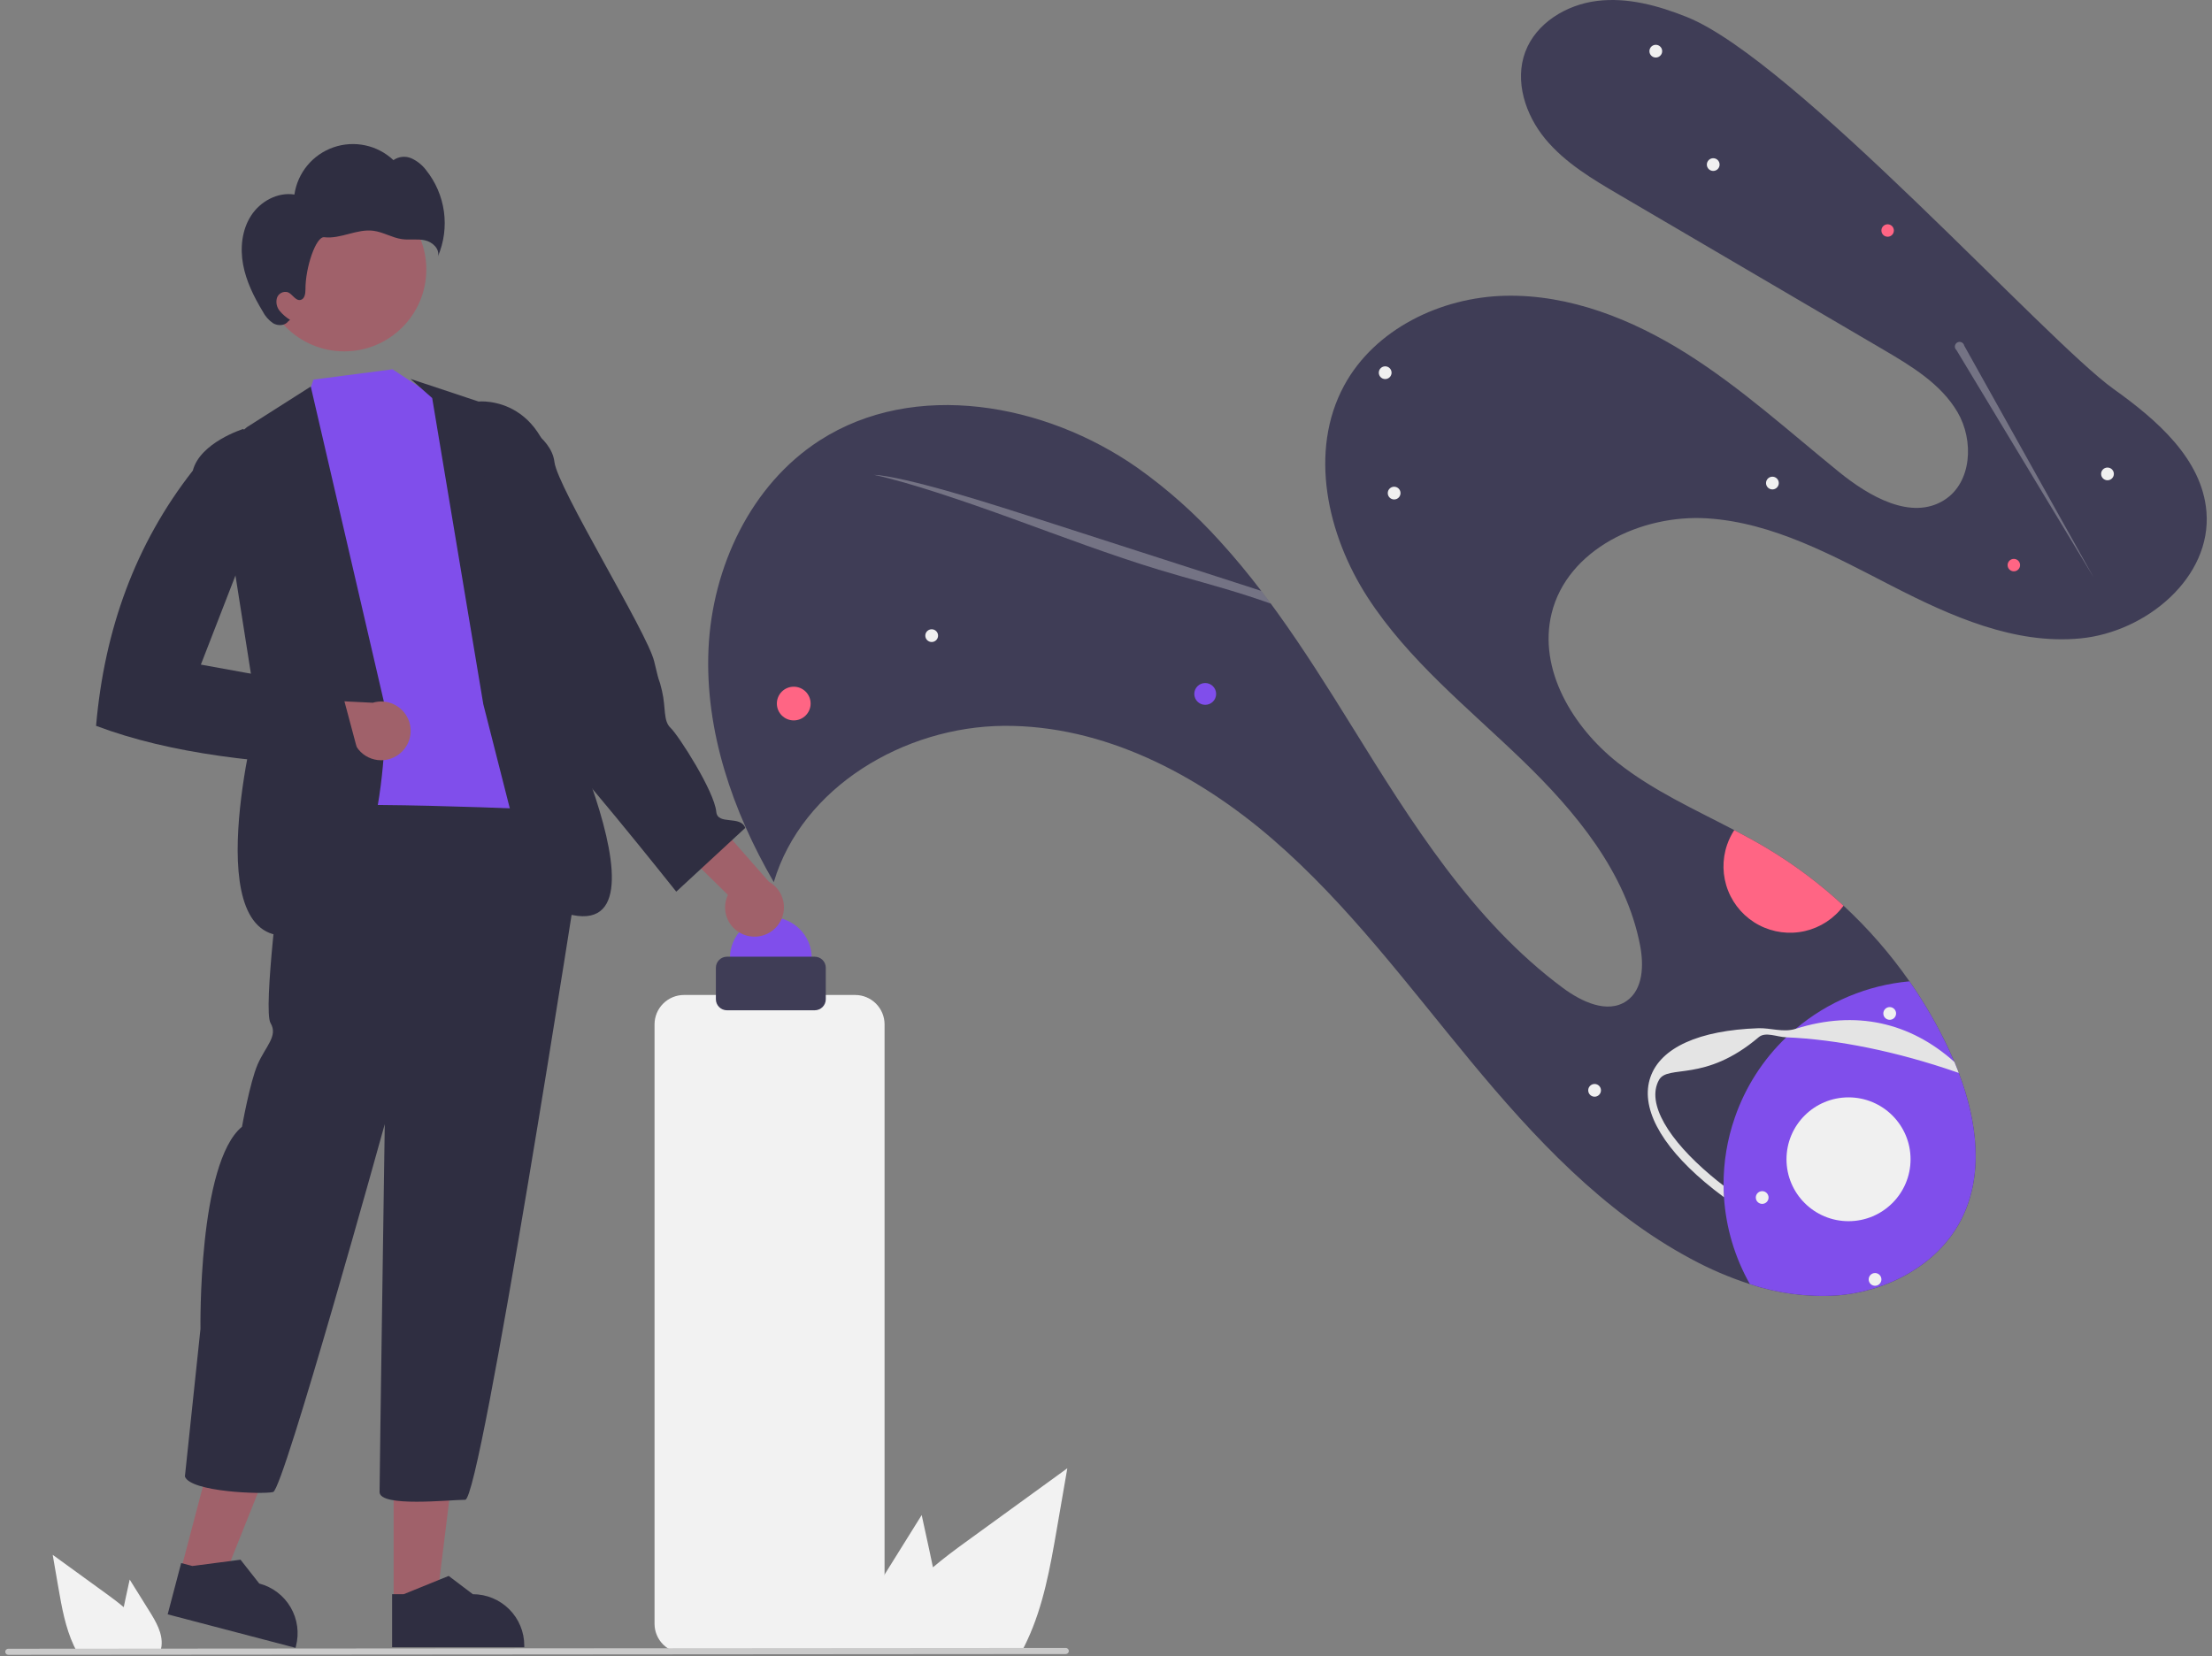 <svg width="211" height="158" viewBox="0 0 211 158" fill="none" xmlns="http://www.w3.org/2000/svg">
<rect x="0" y="0" width="211" height="158" fill="#808080" stroke="none"/>
<g clip-path="url(#clip0_2_377)">
<path d="M78.186 42.023C87.231 36.195 99.689 38.459 108.502 44.634C111.378 46.676 114.02 49.029 116.379 51.65C117.755 53.157 119.059 54.738 120.307 56.374C120.614 56.776 120.92 57.181 121.22 57.59C121.425 57.867 121.629 58.146 121.831 58.426C124.361 61.937 126.68 65.631 128.951 69.291C134.62 78.427 140.436 87.836 149.073 94.25C150.853 95.572 153.336 96.761 155.159 95.5C156.741 94.404 156.809 92.1 156.449 90.212C155.11 83.217 150.281 77.421 145.152 72.472C140.022 67.524 134.343 62.987 130.467 57.008C126.591 51.028 124.821 43.046 128.216 36.783C131.141 31.387 137.437 28.359 143.581 28.218C149.725 28.079 155.695 30.463 160.893 33.737C166.091 37.012 170.661 41.168 175.431 45.038C178.307 47.372 182.321 49.689 185.455 47.712C188.102 46.042 188.308 42.032 186.731 39.332C185.153 36.632 182.338 34.935 179.639 33.353C171.259 28.438 162.879 23.524 154.498 18.61C151.927 17.104 149.3 15.549 147.402 13.253C145.504 10.957 144.45 7.731 145.497 4.943C146.529 2.196 149.412 0.452 152.329 0.088C155.244 -0.275 158.184 0.532 160.911 1.625C171.129 5.722 195.19 32.524 201.603 37.106C205.724 40.049 210.053 43.775 210.47 48.816C210.989 55.092 204.734 60.3 198.456 60.909C192.178 61.519 186.094 58.794 180.485 55.913C174.876 53.032 169.151 49.856 162.855 49.456C156.56 49.056 149.496 52.416 148.004 58.534C146.706 63.858 150.005 69.352 154.303 72.759C157.667 75.426 161.615 77.202 165.429 79.199C166.488 79.752 167.536 80.324 168.558 80.935C171.175 82.503 173.621 84.339 175.856 86.413C178.203 88.586 180.31 91.005 182.14 93.627C183.601 95.716 184.875 97.93 185.948 100.241C186.112 100.594 186.271 100.952 186.425 101.315C186.571 101.662 186.712 102.013 186.846 102.368C188.597 106.971 189.279 112.13 187.043 116.427C184.812 120.713 179.981 123.251 175.156 123.602C172.366 123.769 169.569 123.4 166.918 122.516C164.968 121.884 163.08 121.074 161.279 120.096C152.926 115.621 146.314 108.524 140.275 101.228C134.237 93.933 128.552 86.251 121.385 80.058C114.217 73.864 105.236 69.181 95.756 69.252C86.276 69.322 76.504 75.088 73.811 84.162C69.887 77.411 67.233 69.716 67.583 61.919C67.934 54.122 71.617 46.255 78.186 42.023Z" fill="#3F3D56"/>
<path d="M114.963 67.246C115.539 67.246 116.005 66.781 116.005 66.207C116.005 65.632 115.539 65.167 114.963 65.167C114.388 65.167 113.922 65.632 113.922 66.207C113.922 66.781 114.388 67.246 114.963 67.246Z" fill="#804EEB"/>
<path d="M75.714 68.733C76.603 68.733 77.324 68.013 77.324 67.126C77.324 66.238 76.603 65.518 75.714 65.518C74.825 65.518 74.104 66.238 74.104 67.126C74.104 68.013 74.825 68.733 75.714 68.733Z" fill="#FF6584"/>
<path d="M192.098 54.51C192.427 54.51 192.693 54.244 192.693 53.916C192.693 53.587 192.427 53.322 192.098 53.322C191.77 53.322 191.503 53.587 191.503 53.916C191.503 54.244 191.77 54.51 192.098 54.51Z" fill="#FF6584"/>
<path d="M180.06 22.587C180.389 22.587 180.655 22.321 180.655 21.993C180.655 21.665 180.389 21.399 180.06 21.399C179.731 21.399 179.465 21.665 179.465 21.993C179.465 22.321 179.731 22.587 180.06 22.587Z" fill="#FF6584"/>
<path d="M164.751 80.583C164.92 80.096 165.148 79.631 165.429 79.199C166.488 79.752 167.536 80.324 168.558 80.935C171.175 82.503 173.621 84.339 175.856 86.413C174.956 87.633 173.648 88.492 172.168 88.831C170.689 89.171 169.136 88.97 167.793 88.265C166.449 87.559 165.403 86.396 164.845 84.987C164.287 83.577 164.254 82.015 164.751 80.583L164.751 80.583Z" fill="#FF6584"/>
<path d="M88.873 61.253C89.209 61.253 89.481 60.981 89.481 60.645C89.481 60.31 89.209 60.038 88.873 60.038C88.537 60.038 88.264 60.31 88.264 60.645C88.264 60.981 88.537 61.253 88.873 61.253Z" fill="#F0F0F0"/>
<path d="M163.423 16.309C163.759 16.309 164.031 16.038 164.031 15.702C164.031 15.367 163.759 15.095 163.423 15.095C163.087 15.095 162.814 15.367 162.814 15.702C162.814 16.038 163.087 16.309 163.423 16.309Z" fill="#F0F0F0"/>
<path d="M157.944 5.489C158.28 5.489 158.553 5.217 158.553 4.882C158.553 4.546 158.28 4.274 157.944 4.274C157.608 4.274 157.336 4.546 157.336 4.882C157.336 5.217 157.608 5.489 157.944 5.489Z" fill="#F0F0F0"/>
<path d="M201.031 45.822C201.367 45.822 201.639 45.55 201.639 45.215C201.639 44.879 201.367 44.608 201.031 44.608C200.694 44.608 200.422 44.879 200.422 45.215C200.422 45.55 200.694 45.822 201.031 45.822Z" fill="#F0F0F0"/>
<path d="M169.068 46.695C169.404 46.695 169.676 46.423 169.676 46.088C169.676 45.752 169.404 45.48 169.068 45.48C168.732 45.48 168.459 45.752 168.459 46.088C168.459 46.423 168.732 46.695 169.068 46.695Z" fill="#F0F0F0"/>
<path d="M152.107 104.635C152.443 104.635 152.715 104.363 152.715 104.027C152.715 103.692 152.443 103.42 152.107 103.42C151.771 103.42 151.498 103.692 151.498 104.027C151.498 104.363 151.771 104.635 152.107 104.635Z" fill="#F0F0F0"/>
<path d="M132.986 47.653C133.322 47.653 133.594 47.381 133.594 47.045C133.594 46.71 133.322 46.438 132.986 46.438C132.65 46.438 132.377 46.71 132.377 47.045C132.377 47.381 132.65 47.653 132.986 47.653Z" fill="#F0F0F0"/>
<path d="M132.132 36.166C132.468 36.166 132.74 35.894 132.74 35.559C132.74 35.223 132.468 34.951 132.132 34.951C131.796 34.951 131.523 35.223 131.523 35.559C131.523 35.894 131.796 36.166 132.132 36.166Z" fill="#F0F0F0"/>
<path d="M165.488 106.611C166.491 103.712 168.17 101.092 170.387 98.969C170.68 98.689 170.981 98.419 171.29 98.158C174.354 95.57 178.143 93.988 182.14 93.627C183.601 95.716 184.875 97.929 185.948 100.241C186.112 100.594 186.271 100.952 186.425 101.315C186.571 101.662 186.712 102.013 186.846 102.368C188.597 106.971 189.279 112.13 187.043 116.427C184.812 120.713 179.981 123.25 175.156 123.602C172.366 123.769 169.569 123.4 166.918 122.516C165.482 119.973 164.638 117.139 164.448 114.226C164.424 113.859 164.412 113.492 164.409 113.124C164.393 110.907 164.758 108.704 165.488 106.611Z" fill="#804EEB"/>
<path d="M157.435 102.762C158.412 99.951 162.068 98.296 167.732 98.1C168.865 98.06 170.112 98.531 171.29 98.158C177.006 96.348 182.192 97.531 186.425 101.315C186.571 101.662 186.712 102.013 186.846 102.368C186.79 102.347 186.733 102.327 186.677 102.308C180.956 100.326 175.278 99.169 170.387 98.969C169.483 98.932 168.405 98.41 167.761 98.957C162.591 103.35 159.094 101.509 158.246 103.043C157.007 105.283 159.204 108.774 163.18 112.135C163.573 112.468 163.983 112.798 164.409 113.124C164.412 113.492 164.424 113.859 164.448 114.226C163.807 113.753 163.199 113.274 162.625 112.79C158.301 109.134 156.458 105.572 157.435 102.762Z" fill="#E4E4E4"/>
<path d="M178.858 122.674C179.194 122.674 179.466 122.402 179.466 122.067C179.466 121.731 179.194 121.459 178.858 121.459C178.522 121.459 178.25 121.731 178.25 122.067C178.25 122.402 178.522 122.674 178.858 122.674Z" fill="#F0F0F0"/>
<path d="M168.092 114.861C168.429 114.861 168.701 114.589 168.701 114.254C168.701 113.918 168.429 113.646 168.092 113.646C167.756 113.646 167.484 113.918 167.484 114.254C167.484 114.589 167.756 114.861 168.092 114.861Z" fill="#F0F0F0"/>
<path d="M176.329 116.512C179.597 116.512 182.246 113.867 182.246 110.605C182.246 107.342 179.597 104.698 176.329 104.698C173.061 104.698 170.412 107.342 170.412 110.605C170.412 113.867 173.061 116.512 176.329 116.512Z" fill="#F0F0F0"/>
<path opacity="0.3" d="M83.361 45.301C84.744 45.366 87.605 46.051 90.705 46.938C93.804 47.825 97.164 48.908 100.482 49.979C106.29 51.852 112.098 53.724 117.905 55.596C118.703 55.853 119.504 56.113 120.307 56.374C120.614 56.775 120.92 57.181 121.22 57.59C120.514 57.341 119.806 57.1 119.099 56.871C116.081 55.892 113.463 55.246 110.534 54.355C106.026 52.986 101.271 51.187 96.659 49.512C92.047 47.835 86.757 46.031 83.361 45.301Z" fill="#F0F0F0"/>
<path opacity="0.3" d="M186.628 33.409L199.691 55.058L187.365 32.978C187.35 32.908 187.32 32.843 187.275 32.787C187.23 32.731 187.172 32.687 187.107 32.657C187.041 32.628 186.97 32.615 186.898 32.619C186.827 32.623 186.757 32.644 186.695 32.68C186.633 32.716 186.581 32.767 186.543 32.827C186.504 32.887 186.481 32.956 186.474 33.027C186.467 33.099 186.478 33.17 186.505 33.237C186.532 33.303 186.574 33.362 186.628 33.409Z" fill="#F0F0F0"/>
<path d="M180.257 97.299C180.593 97.299 180.865 97.028 180.865 96.692C180.865 96.357 180.593 96.085 180.257 96.085C179.921 96.085 179.648 96.357 179.648 96.692C179.648 97.028 179.921 97.299 180.257 97.299Z" fill="#F0F0F0"/>
<path d="M73.529 95.294C75.683 95.294 77.43 93.551 77.43 91.4C77.43 89.249 75.683 87.506 73.529 87.506C71.375 87.506 69.628 89.249 69.628 91.4C69.628 93.551 71.375 95.294 73.529 95.294Z" fill="#804EEB"/>
<path d="M71.218 89.262C70.825 89.155 70.46 88.963 70.149 88.699C69.838 88.436 69.589 88.107 69.419 87.737C69.249 87.367 69.162 86.965 69.165 86.558C69.168 86.15 69.26 85.749 69.435 85.381L62.371 78.439L67.409 77.366L73.344 84.123C73.943 84.457 74.399 85 74.624 85.647C74.85 86.294 74.83 87.002 74.568 87.635C74.305 88.269 73.82 88.784 73.203 89.084C72.585 89.384 71.879 89.447 71.218 89.262L71.218 89.262Z" fill="#A0616A"/>
<path d="M37.446 35.235L41.385 37.827L45.995 38.905C45.995 38.905 49.652 64.996 51.449 66.561C53.246 68.126 51.732 68.275 52.219 70.433C52.706 72.592 53.833 77.009 53.833 77.009C42.887 83.782 33.108 84.609 24.765 78.122C24.635 77.695 24.655 77.235 24.822 76.821C24.989 76.406 25.293 76.061 25.683 75.842C27.094 74.968 24.034 71.54 25.189 70.854C26.343 70.168 24.303 65.034 24.303 65.034L24.659 54.008L23.668 52.317L25.064 41.462L28.664 39.865L29.897 36.217L37.446 35.235Z" fill="#804EEB"/>
<path d="M39.153 36.15L45.648 38.309C45.648 38.309 52.833 37.552 53.124 48.23C53.415 58.907 52.076 64.637 52.076 64.637C52.076 64.637 67.022 94.642 50.832 85.78L46.101 67.183L41.225 37.976L39.153 36.15Z" fill="#2F2E41"/>
<path d="M45.666 59.757L49.035 59.292C49.035 59.292 49.361 64.363 50.972 65.132C52.584 65.9 52.041 66.027 52.231 66.84C52.421 67.654 50.797 69.908 52.074 70.468C53.351 71.029 64.508 85.072 64.508 85.072L71.091 78.987C70.638 77.763 68.462 78.759 68.325 77.462C68.153 75.5 64.707 70.142 63.974 69.455C63.241 68.768 63.531 67.557 63.151 65.93C62.77 64.302 63.034 65.811 62.401 63.099C61.767 60.388 53.183 46.57 52.885 44.066C52.586 41.562 49.091 40.089 49.091 40.089L46.375 40.721L45.666 59.757Z" fill="#2F2E41"/>
<path d="M17.22 149.929L21.186 150.968L27.089 136.194L21.237 134.66L17.22 149.929Z" fill="#A0616A"/>
<path d="M15.994 154.022L28.188 157.218L28.229 157.064C28.559 155.808 28.376 154.472 27.72 153.35C27.064 152.228 25.988 151.412 24.729 151.082L24.729 151.082L22.945 148.811L18.346 149.409L17.281 149.13L15.994 154.022Z" fill="#2F2E41"/>
<path d="M37.548 152.89L41.647 152.89L43.598 137.103L37.547 137.104L37.548 152.89Z" fill="#A0616A"/>
<path d="M37.403 157.16L50.01 157.159V157C50.01 155.701 49.493 154.455 48.573 153.536C47.653 152.618 46.405 152.102 45.103 152.101H45.103L42.8 150.357L38.504 152.102L37.403 152.102L37.403 157.16Z" fill="#2F2E41"/>
<path d="M27.294 77.346C26.303 78.582 26.799 82.784 26.799 82.784C26.799 82.784 25.066 96.378 25.808 97.613C26.551 98.849 25.313 99.838 24.57 101.568C23.828 103.298 23.085 107.5 23.085 107.5C18.876 110.96 19.124 126.779 19.124 126.779L17.638 140.867C18.133 142.35 25.066 142.597 26.056 142.35C27.046 142.103 36.702 107.253 36.702 107.253C36.702 107.253 36.207 140.867 36.207 142.35C36.207 143.833 42.892 143.092 44.377 143.092C45.863 143.092 55.271 82.536 55.271 82.536V79.076L54.033 77.346C54.033 77.346 28.284 76.11 27.294 77.346Z" fill="#2F2E41"/>
<path d="M29.644 36.88L23.564 40.748L20.623 43.209L24.524 68.034C24.524 68.034 18.598 90.601 27.937 89.21C37.277 87.818 36.754 67.538 36.754 67.538L29.644 36.88Z" fill="#2F2E41"/>
<path d="M37.779 72.147C37.429 72.354 37.036 72.482 36.631 72.522C36.225 72.562 35.815 72.512 35.431 72.377C35.046 72.242 34.696 72.024 34.405 71.739C34.114 71.454 33.889 71.108 33.746 70.727L23.837 70.966L26.568 66.606L35.559 67.048C36.217 66.85 36.924 66.901 37.546 67.189C38.169 67.478 38.664 67.984 38.938 68.613C39.212 69.241 39.245 69.948 39.032 70.6C38.818 71.251 38.373 71.802 37.779 72.147Z" fill="#A0616A"/>
<path d="M32.836 33.523C37.161 33.523 40.666 30.023 40.666 25.706C40.666 21.388 37.161 17.888 32.836 17.888C28.511 17.888 25.005 21.388 25.005 25.706C25.005 30.023 28.511 33.523 32.836 33.523Z" fill="#A0616A"/>
<path d="M23.954 20.569C24.833 19.211 26.483 18.306 28.083 18.561C28.232 17.541 28.658 16.582 29.314 15.788C29.971 14.994 30.834 14.395 31.808 14.057C32.783 13.718 33.831 13.653 34.84 13.868C35.849 14.083 36.779 14.571 37.53 15.277C37.777 15.104 38.065 14.997 38.365 14.967C38.665 14.937 38.968 14.985 39.245 15.106C39.795 15.356 40.274 15.74 40.638 16.222C41.556 17.365 42.146 18.735 42.346 20.186C42.546 21.637 42.348 23.115 41.773 24.463C41.969 23.753 41.256 23.086 40.537 22.927C39.817 22.767 39.062 22.918 38.333 22.814C37.397 22.681 36.556 22.14 35.62 22.018C34.833 21.915 34.041 22.117 33.273 22.319C32.505 22.521 31.716 22.727 30.927 22.633C30.139 22.54 29.123 25.523 29.137 27.624C29.139 28.022 29.057 28.533 28.667 28.617C28.187 28.722 27.909 28.06 27.452 27.88C27.242 27.82 27.016 27.843 26.823 27.946C26.629 28.049 26.483 28.222 26.416 28.43C26.358 28.642 26.352 28.864 26.398 29.078C26.444 29.292 26.54 29.493 26.679 29.662C26.96 29.998 27.293 30.287 27.666 30.517L27.478 30.673C27.165 31.086 26.516 31.104 26.065 30.849C25.633 30.557 25.284 30.16 25.05 29.695C24.215 28.309 23.483 26.833 23.189 25.243C22.894 23.653 23.074 21.927 23.954 20.569Z" fill="#2F2E41"/>
<path d="M26.718 43.939L23.2 40.928C23.2 40.928 19.091 42.208 18.394 44.899C12.911 51.898 9.958 60.073 9.164 69.251C16.323 71.951 25.09 72.908 34.52 73.146L32.57 65.844L19.16 63.41L26.718 43.939Z" fill="#2F2E41"/>
<path d="M14.25 153.718L12.371 150.703L11.995 152.426C11.929 152.728 11.864 153.034 11.803 153.339C11.269 152.883 10.701 152.462 10.145 152.058C8.438 150.822 6.732 149.584 5.027 148.344L5.561 151.435C5.89 153.339 6.234 155.281 7.048 157.021C7.139 157.218 7.236 157.413 7.341 157.603H15.274C15.338 157.426 15.382 157.244 15.406 157.058C15.408 157.045 15.409 157.033 15.409 157.021C15.533 155.841 14.88 154.728 14.25 153.718Z" fill="#F2F2F2"/>
<path d="M84.362 150.254L87.918 144.549L88.628 147.809C88.753 148.38 88.877 148.96 88.993 149.535C90.003 148.674 91.077 147.878 92.129 147.113C95.358 144.774 98.585 142.432 101.81 140.087L100.8 145.935C100.178 149.535 99.527 153.21 97.987 156.502C97.816 156.875 97.632 157.244 97.433 157.603H82.424C82.304 157.269 82.22 156.923 82.175 156.571C82.171 156.548 82.17 156.525 82.171 156.502C81.935 154.269 83.172 152.165 84.362 150.254Z" fill="#F2F2F2"/>
<path d="M81.572 157.724H65.243C64.498 157.724 63.785 157.428 63.259 156.903C62.733 156.378 62.437 155.665 62.436 154.923V97.731C62.437 96.988 62.733 96.276 63.259 95.751C63.785 95.226 64.498 94.93 65.243 94.929H81.572C82.316 94.93 83.029 95.226 83.555 95.751C84.082 96.276 84.377 96.988 84.378 97.731V154.923C84.377 155.665 84.082 156.378 83.555 156.903C83.029 157.428 82.316 157.724 81.572 157.724Z" fill="#F2F2F2"/>
<path d="M77.716 96.39H69.342C69.062 96.389 68.794 96.278 68.597 96.081C68.399 95.883 68.287 95.616 68.287 95.337V92.332C68.287 92.052 68.399 91.785 68.597 91.587C68.794 91.39 69.062 91.279 69.342 91.278H77.716C77.996 91.279 78.264 91.39 78.462 91.587C78.659 91.785 78.77 92.052 78.771 92.332V95.337C78.77 95.616 78.659 95.883 78.462 96.081C78.264 96.278 77.996 96.389 77.716 96.39Z" fill="#3F3D56"/>
<path d="M101.665 157.809L0.79 157.883C0.713 157.883 0.64 157.852 0.586 157.798C0.531 157.744 0.501 157.67 0.501 157.594C0.501 157.517 0.531 157.443 0.586 157.389C0.64 157.335 0.713 157.304 0.79 157.304L101.665 157.229C101.742 157.229 101.815 157.26 101.869 157.314C101.924 157.368 101.954 157.442 101.954 157.519C101.954 157.595 101.924 157.669 101.869 157.723C101.815 157.778 101.742 157.808 101.665 157.809Z" fill="#CACACA"/>
</g>
<defs>
<clipPath id="clip0_2_377">
<rect width="210" height="157.883" fill="white" transform="translate(0.5)"/>
</clipPath>
</defs>
</svg>
